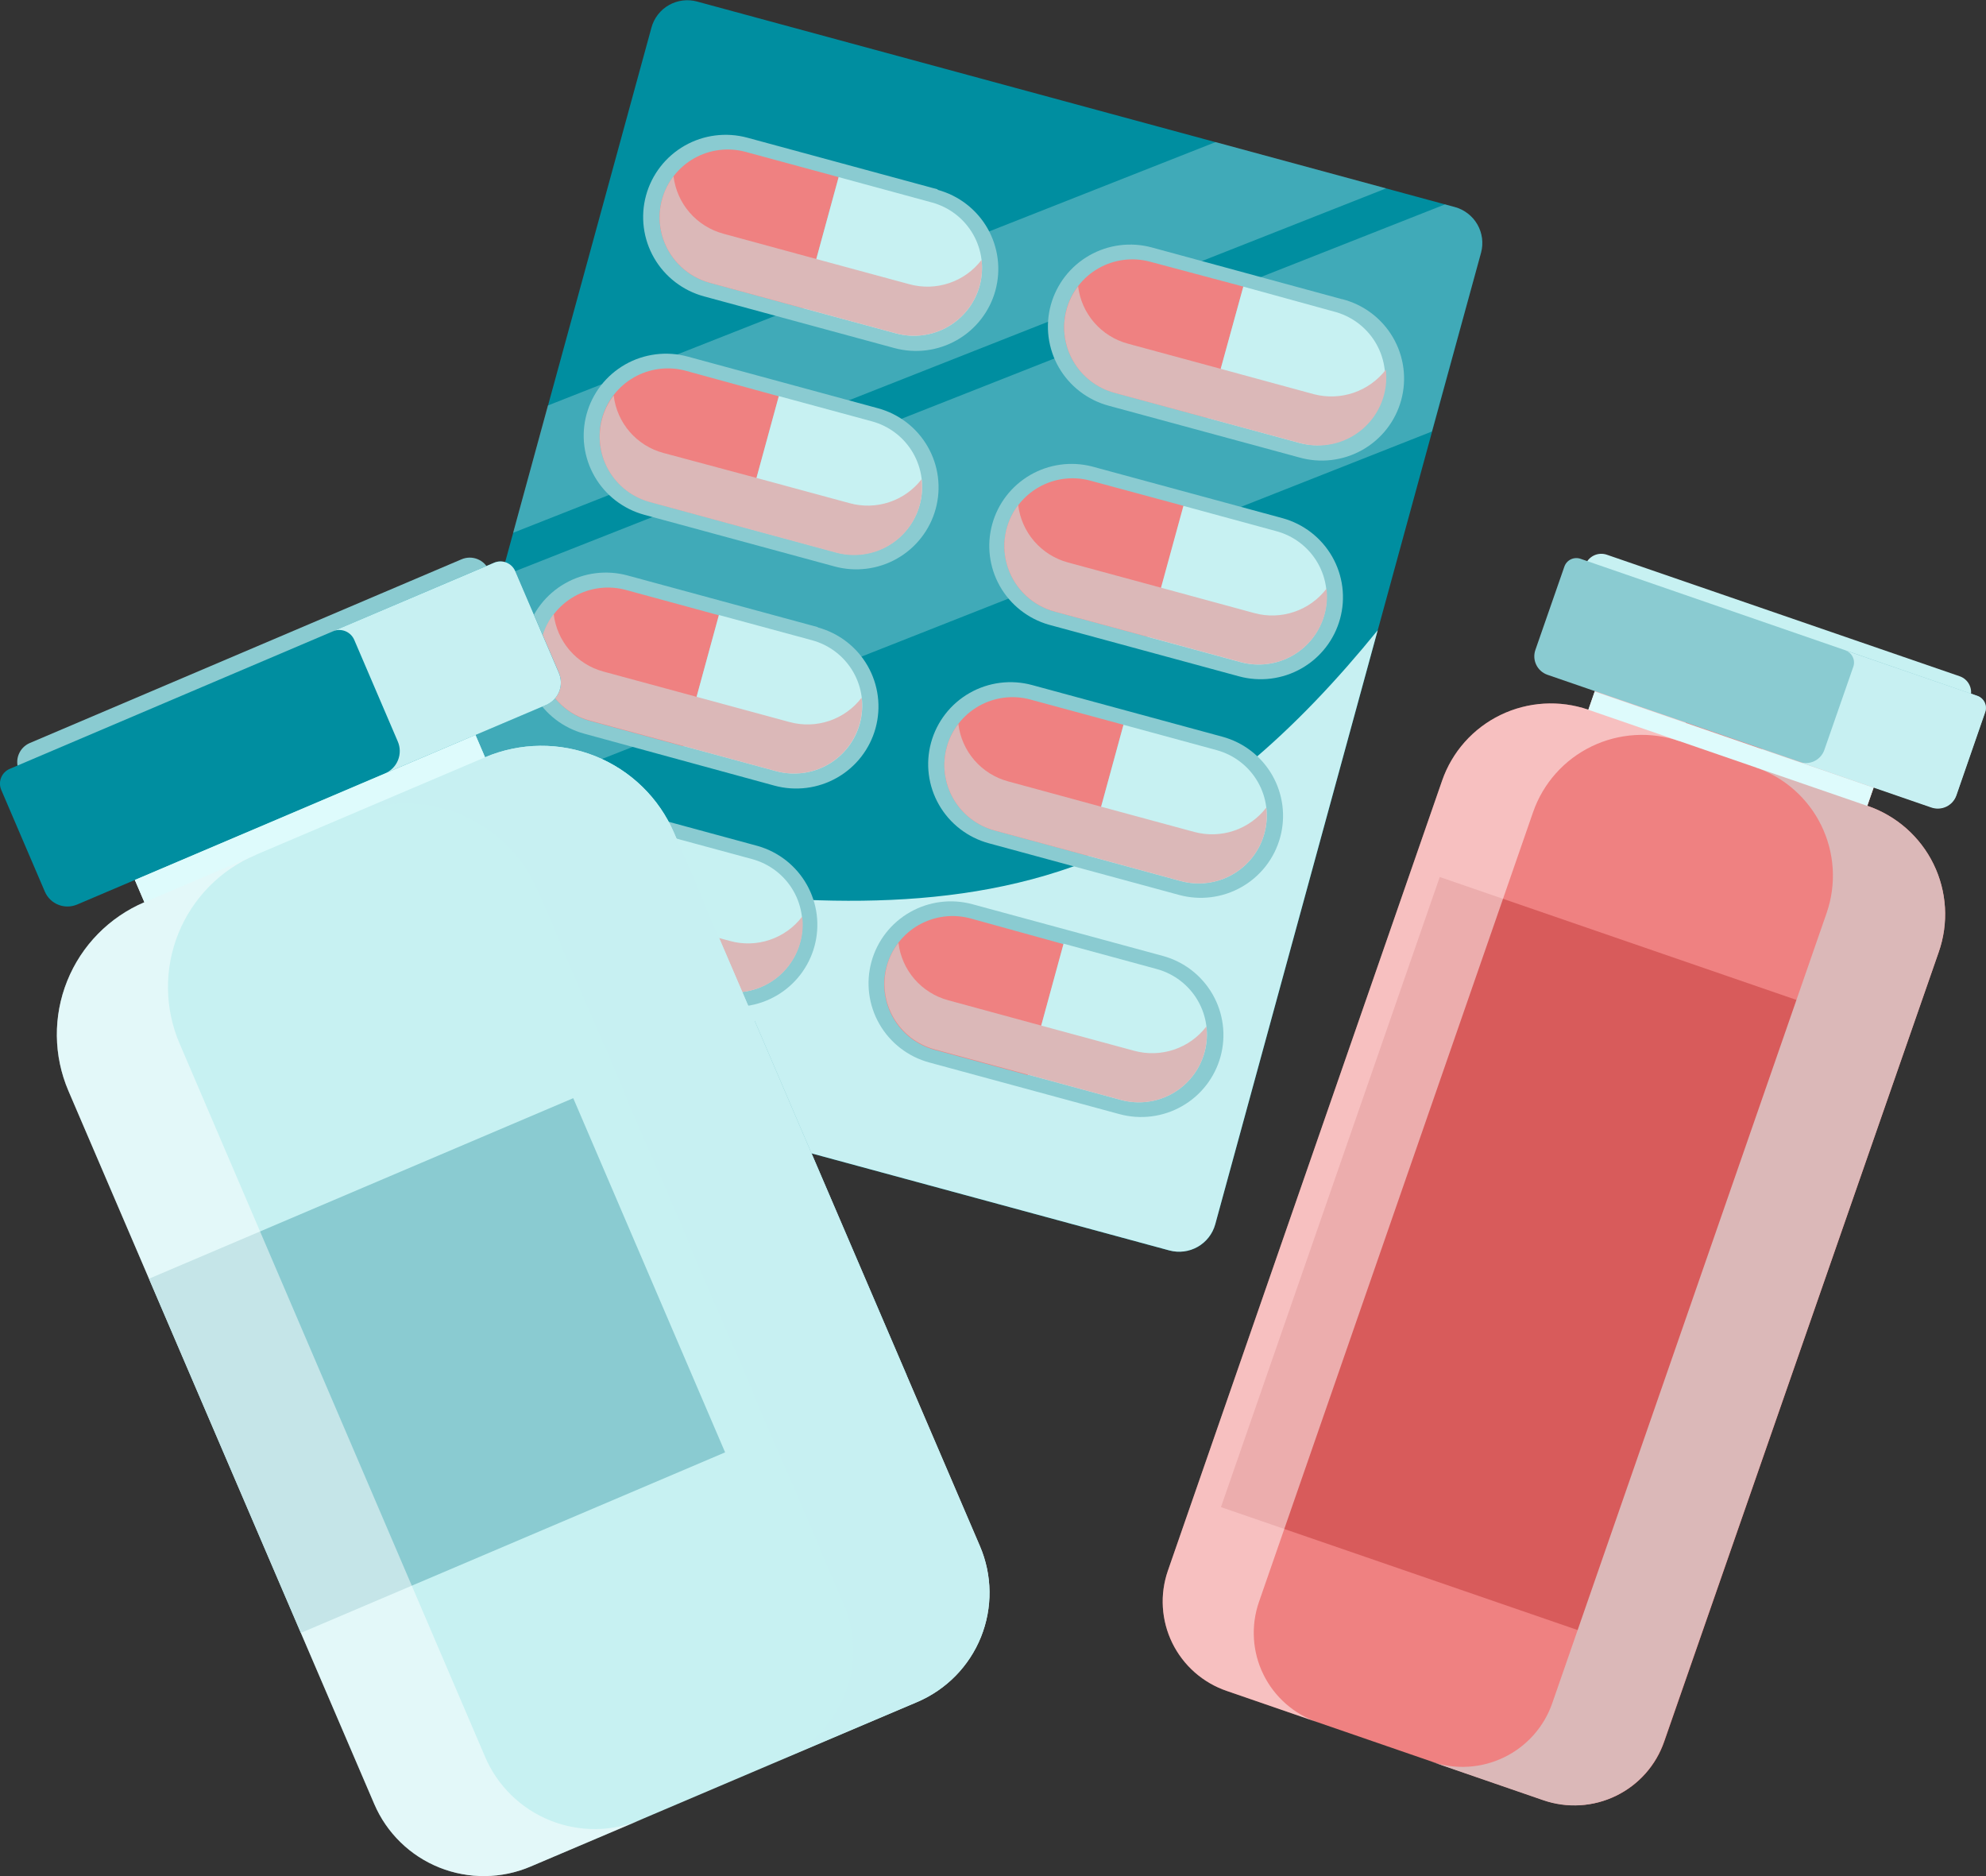 <svg width="126" height="119" viewBox="0 0 126 119" fill="none" xmlns="http://www.w3.org/2000/svg">
<rect x="0" y="0" width="126" height="119" fill="#333333" stroke="none"/>
<g clip-path="url(#clip0_1_12322)">
<path d="M93.962 16.032L77.099 77.658C76.933 78.261 76.533 78.775 75.988 79.085C75.442 79.396 74.796 79.478 74.189 79.315L26.123 66.281C25.517 66.115 25.002 65.717 24.69 65.174C24.378 64.631 24.295 63.987 24.459 63.383L41.329 1.757C41.409 1.457 41.548 1.176 41.738 0.931C41.927 0.685 42.164 0.479 42.434 0.325C42.704 0.171 43.002 0.072 43.311 0.033C43.62 -0.006 43.933 0.017 44.233 0.1L92.298 13.133C92.904 13.299 93.42 13.697 93.732 14.24C94.044 14.784 94.126 15.428 93.962 16.032Z" fill="#008EA0"/>
<g style="mix-blend-mode:soft-light" opacity="0.5">
<g style="mix-blend-mode:soft-light" opacity="0.5">
<path d="M87.942 11.948L32.554 33.795L34.76 25.721L77.124 9.012L87.942 11.948Z" fill="white"/>
</g>
<g style="mix-blend-mode:soft-light" opacity="0.5">
<path d="M93.962 16.032L90.846 27.371L27.469 52.372L31.794 36.582L91.675 12.966L92.298 13.133C92.904 13.299 93.42 13.697 93.731 14.24C94.043 14.784 94.126 15.428 93.962 16.032Z" fill="white"/>
</g>
</g>
<g style="mix-blend-mode:multiply">
<path d="M87.406 39.977L77.099 77.658C76.933 78.261 76.533 78.775 75.988 79.085C75.442 79.396 74.796 79.478 74.189 79.315L26.123 66.281C25.517 66.115 25.002 65.717 24.69 65.174C24.378 64.631 24.295 63.986 24.459 63.382L27.264 53.129C31.308 54.687 35.745 55.407 40.064 55.996C49.717 57.306 59.856 58.163 68.929 54.65C76.382 51.757 82.321 46.233 87.406 39.977Z" fill="#C7F0F2"/>
</g>
<path d="M59.489 12.01L47.411 8.733C46.071 8.371 44.641 8.554 43.436 9.241C42.231 9.929 41.35 11.066 40.986 12.401C40.623 13.736 40.806 15.16 41.497 16.36C42.188 17.56 43.329 18.438 44.669 18.8L56.74 22.077C57.402 22.257 58.093 22.305 58.773 22.219C59.453 22.133 60.11 21.914 60.705 21.575C61.301 21.236 61.824 20.784 62.243 20.244C62.663 19.704 62.972 19.087 63.153 18.427C63.333 17.768 63.382 17.081 63.295 16.403C63.209 15.725 62.989 15.071 62.649 14.478C62.308 13.885 61.854 13.365 61.312 12.947C60.77 12.528 60.15 12.221 59.489 12.041V12.01Z" fill="#8ACBD1"/>
<path d="M47.305 9.633C46.758 9.485 46.186 9.445 45.624 9.517C45.061 9.588 44.518 9.77 44.025 10.05C43.533 10.331 43.101 10.706 42.754 11.152C42.406 11.6 42.151 12.11 42.002 12.655C41.853 13.201 41.813 13.77 41.885 14.331C41.957 14.891 42.139 15.432 42.421 15.922C42.703 16.413 43.079 16.843 43.528 17.189C43.977 17.535 44.489 17.789 45.037 17.937L50.938 19.545L53.207 11.234L47.305 9.633Z" fill="#EF8181"/>
<path d="M59.121 12.842C59.668 12.991 60.181 13.245 60.63 13.591C61.078 13.938 61.454 14.368 61.736 14.859C62.017 15.35 62.199 15.891 62.27 16.452C62.342 17.012 62.302 17.582 62.153 18.127C62.003 18.672 61.748 19.183 61.4 19.63C61.053 20.076 60.62 20.451 60.127 20.731C59.635 21.012 59.091 21.192 58.528 21.264C57.965 21.335 57.394 21.295 56.846 21.146L50.938 19.545L53.207 11.234L59.121 12.842Z" fill="#C7F1F2"/>
<g style="mix-blend-mode:multiply">
<path d="M57.7 18.03L51.792 16.429L45.885 14.822C45.055 14.595 44.311 14.128 43.75 13.479C43.188 12.83 42.833 12.029 42.731 11.178C42.303 11.74 42.021 12.397 41.907 13.092C41.794 13.788 41.854 14.501 42.081 15.168C42.309 15.835 42.698 16.436 43.213 16.919C43.728 17.402 44.355 17.752 45.037 17.937L50.938 19.545L56.846 21.146C57.529 21.332 58.247 21.348 58.938 21.193C59.629 21.038 60.27 20.715 60.806 20.255C61.342 19.794 61.757 19.21 62.013 18.552C62.269 17.895 62.358 17.185 62.274 16.485C61.754 17.168 61.04 17.68 60.225 17.955C59.409 18.231 58.53 18.257 57.7 18.03Z" fill="#DBB8B8"/>
</g>
<path d="M55.699 25.895L43.628 22.617C42.967 22.438 42.276 22.39 41.596 22.476C40.915 22.562 40.259 22.78 39.663 23.119C39.068 23.458 38.545 23.911 38.125 24.451C37.705 24.991 37.396 25.608 37.216 26.267C37.035 26.926 36.987 27.614 37.073 28.291C37.16 28.969 37.38 29.623 37.72 30.216C38.06 30.809 38.514 31.33 39.056 31.748C39.599 32.166 40.218 32.474 40.88 32.654L52.951 35.931C54.287 36.294 55.714 36.113 56.916 35.429C58.119 34.744 58.999 33.612 59.363 32.281C59.728 30.95 59.547 29.53 58.859 28.332C58.172 27.134 57.035 26.257 55.699 25.895Z" fill="#8ACBD1"/>
<path d="M43.504 23.517C42.955 23.369 42.383 23.33 41.82 23.402C41.256 23.474 40.712 23.655 40.219 23.937C39.726 24.218 39.294 24.593 38.946 25.041C38.599 25.489 38.343 26 38.194 26.546C38.045 27.092 38.006 27.662 38.078 28.224C38.15 28.785 38.333 29.326 38.615 29.818C38.898 30.309 39.274 30.739 39.724 31.085C40.173 31.431 40.687 31.686 41.235 31.834L47.143 33.442L49.411 25.137L43.504 23.517Z" fill="#EF8181"/>
<path d="M55.319 26.726C55.867 26.875 56.379 27.129 56.828 27.475C57.277 27.822 57.653 28.252 57.934 28.743C58.215 29.234 58.397 29.775 58.469 30.336C58.54 30.896 58.5 31.465 58.351 32.011C58.202 32.556 57.946 33.067 57.598 33.514C57.251 33.96 56.818 34.335 56.326 34.615C55.833 34.895 55.289 35.077 54.727 35.148C54.164 35.219 53.592 35.179 53.044 35.03L47.143 33.429L49.411 25.125L55.319 26.726Z" fill="#C7F1F2"/>
<g style="mix-blend-mode:multiply">
<path d="M53.899 31.915L47.991 30.313L42.089 28.731C41.258 28.508 40.513 28.041 39.951 27.392C39.389 26.742 39.035 25.939 38.936 25.087C38.596 25.527 38.346 26.029 38.201 26.565C38.052 27.11 38.012 27.679 38.084 28.24C38.155 28.8 38.337 29.341 38.619 29.832C38.901 30.322 39.277 30.753 39.726 31.099C40.175 31.444 40.688 31.698 41.236 31.846L47.143 33.454L53.045 35.055C53.728 35.241 54.446 35.258 55.137 35.102C55.827 34.947 56.469 34.625 57.005 34.164C57.541 33.704 57.956 33.119 58.211 32.462C58.467 31.804 58.557 31.094 58.473 30.394C57.949 31.073 57.234 31.58 56.419 31.851C55.604 32.122 54.726 32.144 53.899 31.915Z" fill="#DBB8B8"/>
</g>
<path d="M51.886 39.779L39.815 36.502C38.478 36.139 37.052 36.319 35.85 37.004C34.647 37.688 33.767 38.82 33.402 40.151C33.038 41.482 33.219 42.903 33.906 44.1C34.593 45.298 35.73 46.175 37.067 46.538L49.138 49.834C49.799 50.013 50.49 50.061 51.17 49.975C51.85 49.889 52.507 49.67 53.103 49.331C53.698 48.993 54.221 48.54 54.641 48C55.06 47.46 55.37 46.843 55.55 46.184C55.73 45.525 55.779 44.837 55.692 44.16C55.606 43.482 55.386 42.828 55.046 42.235C54.706 41.642 54.251 41.121 53.709 40.703C53.167 40.285 52.547 39.977 51.886 39.797V39.779Z" fill="#8ACBD1"/>
<path d="M39.709 37.42C39.161 37.272 38.59 37.232 38.027 37.303C37.464 37.374 36.92 37.555 36.428 37.836C35.935 38.116 35.502 38.49 35.155 38.937C34.807 39.384 34.552 39.895 34.402 40.44C34.253 40.985 34.213 41.554 34.285 42.115C34.356 42.676 34.538 43.217 34.819 43.708C35.101 44.198 35.477 44.629 35.925 44.975C36.374 45.321 36.887 45.576 37.434 45.725L43.342 47.332L45.61 39.028L39.709 37.42Z" fill="#EF8181"/>
<path d="M51.518 40.61C52.624 40.91 53.565 41.635 54.134 42.625C54.703 43.616 54.853 44.791 54.553 45.892C54.252 46.993 53.524 47.93 52.53 48.497C51.535 49.064 50.355 49.214 49.249 48.915L43.342 47.313L45.61 39.009L51.518 40.61Z" fill="#C7F1F2"/>
<g style="mix-blend-mode:multiply">
<path d="M50.091 45.799L44.189 44.198L38.281 42.596C37.45 42.371 36.706 41.903 36.144 41.252C35.582 40.602 35.228 39.799 35.128 38.947C34.697 39.507 34.412 40.164 34.296 40.86C34.181 41.556 34.24 42.269 34.467 42.938C34.694 43.606 35.083 44.208 35.6 44.691C36.116 45.173 36.744 45.522 37.428 45.706L43.335 47.313L49.243 48.915C49.791 49.063 50.362 49.103 50.925 49.031C51.488 48.96 52.031 48.779 52.524 48.498C53.016 48.217 53.448 47.843 53.795 47.395C54.142 46.948 54.398 46.437 54.546 45.892C54.694 45.359 54.734 44.802 54.665 44.254C54.144 44.936 53.431 45.448 52.615 45.724C51.8 45.999 50.921 46.025 50.091 45.799Z" fill="#DBB8B8"/>
</g>
<path d="M48.084 53.663L36.013 50.386C35.351 50.206 34.661 50.158 33.98 50.244C33.3 50.33 32.643 50.549 32.048 50.888C31.452 51.227 30.93 51.679 30.51 52.219C30.09 52.759 29.781 53.376 29.601 54.035C29.42 54.694 29.372 55.382 29.458 56.06C29.545 56.737 29.764 57.392 30.105 57.985C30.445 58.578 30.899 59.098 31.441 59.516C31.983 59.935 32.603 60.242 33.265 60.422L45.342 63.699C46.67 64.037 48.078 63.841 49.263 63.154C50.447 62.467 51.313 61.343 51.673 60.025C52.033 58.708 51.858 57.302 51.187 56.112C50.515 54.922 49.401 54.042 48.084 53.663Z" fill="#8ACBD1"/>
<path d="M35.907 51.285C34.802 50.985 33.621 51.135 32.626 51.701C31.631 52.267 30.903 53.204 30.601 54.305C30.299 55.406 30.449 56.582 31.018 57.573C31.587 58.564 32.527 59.29 33.633 59.59L39.541 61.197L41.815 52.893L35.907 51.285Z" fill="#EF8181"/>
<path d="M47.723 54.494C48.828 54.795 49.769 55.52 50.338 56.511C50.906 57.503 51.056 58.678 50.755 59.779C50.453 60.881 49.724 61.817 48.729 62.384C47.734 62.95 46.554 63.099 45.448 62.799L39.541 61.198L41.815 52.893L47.723 54.494Z" fill="#C7F1F2"/>
<g style="mix-blend-mode:multiply">
<path d="M46.302 59.683L40.394 58.082L34.511 56.481C33.681 56.255 32.938 55.787 32.377 55.138C31.815 54.489 31.46 53.688 31.358 52.837C31.019 53.274 30.771 53.775 30.629 54.308C30.479 54.853 30.438 55.422 30.509 55.983C30.58 56.544 30.761 57.085 31.043 57.575C31.324 58.066 31.7 58.496 32.149 58.842C32.597 59.188 33.11 59.442 33.658 59.59L39.565 61.198L45.473 62.799C46.02 62.948 46.592 62.987 47.155 62.916C47.718 62.844 48.261 62.663 48.754 62.382C49.246 62.102 49.678 61.727 50.025 61.28C50.372 60.833 50.627 60.322 50.776 59.776C50.923 59.243 50.964 58.687 50.895 58.138C50.373 58.825 49.657 59.34 48.837 59.615C48.018 59.891 47.135 59.915 46.302 59.683Z" fill="#DBB8B8"/>
</g>
<path d="M85.151 18.98L73.08 15.697C72.418 15.517 71.728 15.469 71.047 15.555C70.367 15.641 69.71 15.86 69.115 16.199C68.519 16.538 67.997 16.99 67.577 17.53C67.157 18.07 66.848 18.688 66.667 19.346C66.487 20.005 66.439 20.693 66.525 21.371C66.612 22.049 66.831 22.703 67.171 23.296C67.512 23.889 67.966 24.409 68.508 24.827C69.05 25.246 69.67 25.553 70.332 25.733L82.409 29.01C83.074 29.202 83.771 29.259 84.459 29.18C85.147 29.101 85.813 28.886 86.417 28.548C87.021 28.21 87.551 27.756 87.977 27.212C88.403 26.668 88.716 26.045 88.898 25.379C89.079 24.713 89.127 24.018 89.036 23.334C88.946 22.651 88.72 21.991 88.371 21.395C88.022 20.799 87.558 20.278 87.005 19.862C86.452 19.447 85.822 19.145 85.151 18.974V18.98Z" fill="#8ACBD1"/>
<path d="M72.974 16.603C71.868 16.302 70.688 16.452 69.693 17.018C68.698 17.584 67.969 18.521 67.668 19.622C67.366 20.724 67.516 21.899 68.084 22.89C68.653 23.881 69.594 24.607 70.699 24.907L76.607 26.509L78.882 18.179L72.974 16.603Z" fill="#EF8181"/>
<path d="M84.789 19.806C85.873 20.128 86.787 20.86 87.336 21.845C87.885 22.83 88.024 23.99 87.724 25.076C87.424 26.162 86.709 27.088 85.731 27.655C84.754 28.223 83.593 28.386 82.496 28.11L76.588 26.503L78.882 18.18L84.789 19.806Z" fill="#C7F1F2"/>
<g style="mix-blend-mode:multiply">
<path d="M83.368 25.007L77.461 23.399L71.553 21.798C70.723 21.573 69.979 21.106 69.417 20.456C68.855 19.807 68.501 19.006 68.4 18.155C68.065 18.595 67.818 19.094 67.671 19.626C67.369 20.727 67.518 21.902 68.086 22.894C68.654 23.886 69.594 24.612 70.699 24.914L76.607 26.515L82.496 28.11C83.179 28.293 83.896 28.307 84.585 28.15C85.274 27.994 85.914 27.672 86.45 27.212C86.985 26.752 87.399 26.169 87.656 25.513C87.913 24.857 88.005 24.148 87.924 23.449C87.402 24.125 86.692 24.634 85.882 24.911C85.072 25.188 84.198 25.221 83.368 25.007Z" fill="#DBB8B8"/>
</g>
<path d="M81.355 32.864L69.278 29.587C67.95 29.249 66.541 29.445 65.357 30.132C64.172 30.82 63.307 31.943 62.947 33.261C62.587 34.578 62.762 35.984 63.433 37.174C64.105 38.364 65.219 39.244 66.536 39.623L78.607 42.9C79.269 43.08 79.959 43.128 80.64 43.042C81.32 42.956 81.977 42.737 82.572 42.398C83.168 42.059 83.69 41.607 84.11 41.067C84.53 40.527 84.839 39.91 85.019 39.251C85.2 38.592 85.248 37.904 85.162 37.226C85.075 36.549 84.856 35.895 84.516 35.302C84.175 34.709 83.721 34.188 83.179 33.77C82.636 33.352 82.017 33.044 81.355 32.864Z" fill="#8ACBD1"/>
<path d="M69.172 30.487C68.067 30.189 66.888 30.341 65.894 30.909C64.901 31.477 64.175 32.415 63.876 33.516C63.576 34.617 63.729 35.792 64.299 36.781C64.869 37.77 65.811 38.494 66.917 38.792L72.824 40.393L75.099 32.089L69.172 30.487Z" fill="#EF8181"/>
<path d="M80.988 33.696C82.094 33.996 83.034 34.722 83.603 35.713C84.171 36.704 84.321 37.88 84.02 38.981C83.718 40.082 82.99 41.019 81.994 41.585C80.999 42.151 79.819 42.301 78.713 42L72.806 40.393L75.08 32.088L80.988 33.696Z" fill="#C7F1F2"/>
<g style="mix-blend-mode:multiply">
<path d="M79.567 38.885L73.659 37.277L67.751 35.676C66.922 35.45 66.178 34.983 65.617 34.334C65.055 33.685 64.7 32.883 64.598 32.033C64.171 32.595 63.888 33.253 63.776 33.949C63.663 34.646 63.724 35.359 63.953 36.026C64.182 36.694 64.572 37.295 65.088 37.777C65.605 38.259 66.233 38.608 66.916 38.792L72.824 40.393L78.732 42.001C79.838 42.299 81.017 42.148 82.011 41.582C83.005 41.015 83.733 40.079 84.035 38.978C84.184 38.445 84.226 37.888 84.16 37.339C83.637 38.025 82.92 38.538 82.101 38.813C81.282 39.089 80.4 39.114 79.567 38.885Z" fill="#DBB8B8"/>
</g>
<path d="M77.554 46.73L65.483 43.453C64.147 43.09 62.721 43.27 61.518 43.955C60.316 44.639 59.435 45.772 59.071 47.102C58.706 48.433 58.888 49.854 59.575 51.051C60.262 52.249 61.399 53.126 62.735 53.489L74.806 56.766C75.468 56.946 76.158 56.994 76.839 56.908C77.519 56.822 78.176 56.603 78.771 56.264C79.367 55.925 79.889 55.473 80.309 54.933C80.729 54.393 81.038 53.776 81.218 53.117C81.399 52.458 81.447 51.77 81.361 51.092C81.274 50.414 81.055 49.761 80.714 49.167C80.374 48.574 79.92 48.054 79.378 47.636C78.835 47.217 78.216 46.91 77.554 46.73Z" fill="#8ACBD1"/>
<path d="M65.371 44.372C64.824 44.223 64.252 44.184 63.69 44.255C63.127 44.327 62.584 44.508 62.091 44.789C61.599 45.07 61.166 45.444 60.819 45.891C60.472 46.338 60.217 46.849 60.068 47.394C59.919 47.94 59.879 48.509 59.951 49.069C60.023 49.63 60.205 50.171 60.487 50.661C60.769 51.152 61.145 51.582 61.594 51.928C62.043 52.273 62.555 52.528 63.103 52.676L69.011 54.277L71.279 45.973L65.371 44.372Z" fill="#EF8181"/>
<path d="M77.186 47.58C77.734 47.729 78.246 47.984 78.695 48.33C79.144 48.676 79.52 49.106 79.801 49.597C80.083 50.088 80.264 50.629 80.336 51.19C80.407 51.751 80.367 52.32 80.218 52.865C80.069 53.41 79.813 53.921 79.466 54.368C79.118 54.815 78.686 55.189 78.193 55.469C77.7 55.75 77.157 55.931 76.594 56.002C76.031 56.073 75.459 56.033 74.912 55.885L69.01 54.277L71.279 45.973L77.186 47.58Z" fill="#C7F1F2"/>
<g style="mix-blend-mode:multiply">
<path d="M75.766 52.769L69.858 51.168L63.95 49.56C63.121 49.335 62.378 48.867 61.817 48.218C61.257 47.569 60.903 46.768 60.803 45.917C60.463 46.356 60.213 46.858 60.068 47.394C59.919 47.94 59.879 48.509 59.951 49.069C60.023 49.63 60.205 50.171 60.486 50.661C60.768 51.152 61.144 51.582 61.593 51.928C62.042 52.274 62.555 52.528 63.103 52.676L69.011 54.277L74.912 55.885C75.595 56.071 76.313 56.087 77.004 55.932C77.694 55.776 78.336 55.454 78.872 54.994C79.408 54.533 79.823 53.949 80.079 53.291C80.335 52.634 80.424 51.924 80.34 51.224C79.818 51.905 79.105 52.416 78.29 52.692C77.475 52.967 76.596 52.994 75.766 52.769Z" fill="#DBB8B8"/>
</g>
<path d="M73.771 60.633L61.7 57.356C60.364 56.993 58.938 57.173 57.735 57.858C56.533 58.542 55.653 59.674 55.288 61.005C54.924 62.336 55.105 63.757 55.792 64.954C56.479 66.152 57.616 67.029 58.952 67.392L71.023 70.669C71.685 70.849 72.376 70.897 73.056 70.811C73.736 70.725 74.393 70.506 74.988 70.167C75.584 69.828 76.106 69.376 76.526 68.836C76.946 68.296 77.255 67.678 77.436 67.019C77.616 66.36 77.665 65.672 77.578 64.995C77.492 64.317 77.272 63.663 76.932 63.07C76.591 62.477 76.137 61.957 75.595 61.538C75.053 61.12 74.433 60.812 73.771 60.633Z" fill="#8ACBD1"/>
<path d="M61.576 58.256C61.026 58.107 60.453 58.067 59.888 58.139C59.323 58.212 58.778 58.394 58.284 58.675C57.789 58.957 57.356 59.333 57.008 59.782C56.659 60.231 56.403 60.743 56.254 61.291C56.105 61.838 56.065 62.409 56.137 62.972C56.209 63.535 56.392 64.077 56.675 64.57C56.958 65.062 57.336 65.494 57.786 65.841C58.237 66.187 58.752 66.442 59.301 66.591L65.209 68.192L67.477 59.888L61.576 58.256Z" fill="#EF8181"/>
<path d="M73.385 61.465C73.933 61.613 74.445 61.867 74.894 62.213C75.343 62.559 75.719 62.989 76.001 63.479C76.283 63.97 76.465 64.511 76.537 65.071C76.609 65.632 76.569 66.201 76.42 66.746C76.271 67.292 76.016 67.802 75.668 68.249C75.321 68.696 74.889 69.071 74.397 69.352C73.904 69.632 73.361 69.814 72.799 69.885C72.236 69.957 71.664 69.917 71.117 69.769L65.209 68.161L67.477 59.857L73.385 61.465Z" fill="#C7F1F2"/>
<g style="mix-blend-mode:multiply">
<path d="M71.964 66.653L66.056 65.052L60.155 63.445C59.324 63.22 58.58 62.753 58.018 62.104C57.456 61.455 57.102 60.653 57.002 59.801C56.661 60.241 56.412 60.743 56.266 61.279C55.967 62.38 56.118 63.554 56.687 64.544C57.256 65.535 58.196 66.26 59.301 66.56L65.209 68.162L71.117 69.769C71.799 69.956 72.517 69.972 73.208 69.817C73.898 69.661 74.54 69.339 75.075 68.878C75.611 68.418 76.025 67.833 76.28 67.175C76.535 66.518 76.624 65.808 76.538 65.108C76.017 65.79 75.303 66.301 74.488 66.576C73.673 66.851 72.794 66.878 71.964 66.653Z" fill="#DBB8B8"/>
</g>
<path d="M118.472 51.112L119.587 47.891L101.895 41.796L100.774 45.017C98.945 44.388 96.94 44.508 95.2 45.35C93.46 46.193 92.127 47.69 91.495 49.511L74.096 99.629C73.837 100.375 73.729 101.163 73.777 101.95C73.826 102.738 74.029 103.507 74.376 104.216C74.724 104.924 75.208 105.558 75.801 106.08C76.395 106.602 77.086 107.002 77.835 107.257L97.932 114.184C98.68 114.441 99.472 114.549 100.262 114.501C101.053 114.453 101.826 114.25 102.537 113.904C103.248 113.558 103.884 113.076 104.408 112.485C104.932 111.894 105.334 111.206 105.591 110.46L123.002 60.385C123.319 59.48 123.452 58.522 123.396 57.565C123.339 56.608 123.093 55.672 122.672 54.811C122.251 53.949 121.663 53.179 120.942 52.544C120.222 51.909 119.382 51.423 118.472 51.112Z" fill="#EF8181"/>
<path d="M119.977 65.493L91.343 55.628L77.462 95.597L106.096 105.462L119.977 65.493Z" fill="#D85B5B"/>
<g style="mix-blend-mode:soft-light" opacity="0.5">
<path d="M79.872 101.616L97.271 51.497C97.907 49.678 99.24 48.184 100.98 47.343C102.719 46.502 104.722 46.382 106.551 47.01L107.672 43.782L101.895 41.796L100.774 45.017C98.945 44.388 96.94 44.508 95.2 45.35C93.46 46.193 92.127 47.69 91.495 49.511L74.096 99.629C73.837 100.375 73.729 101.163 73.777 101.951C73.826 102.738 74.029 103.507 74.376 104.216C74.724 104.924 75.208 105.558 75.801 106.08C76.395 106.602 77.086 107.002 77.835 107.257L83.611 109.25C82.862 108.993 82.171 108.593 81.578 108.07C80.984 107.548 80.5 106.914 80.153 106.205C79.805 105.496 79.602 104.725 79.554 103.938C79.506 103.15 79.614 102.361 79.872 101.616Z" fill="white"/>
</g>
<g style="mix-blend-mode:multiply">
<path d="M118.472 51.112L119.587 47.891L112.502 45.445L111.38 48.673C113.205 49.303 114.706 50.628 115.551 52.358C116.397 54.089 116.52 56.082 115.892 57.902L98.486 108.021C98.229 108.767 97.827 109.455 97.302 110.046C96.777 110.637 96.141 111.12 95.429 111.465C94.717 111.811 93.944 112.014 93.153 112.062C92.362 112.11 91.57 112.002 90.821 111.745L97.913 114.19C98.661 114.447 99.453 114.555 100.244 114.507C101.034 114.459 101.807 114.256 102.518 113.91C103.229 113.564 103.865 113.082 104.389 112.491C104.913 111.9 105.315 111.212 105.572 110.466L123.002 60.385C123.318 59.48 123.452 58.521 123.395 57.565C123.339 56.608 123.093 55.672 122.672 54.811C122.251 53.949 121.663 53.179 120.942 52.544C120.221 51.909 119.382 51.423 118.472 51.112Z" fill="#DBB8B8"/>
</g>
<path d="M123.626 44.924L101.241 37.209C101.108 37.164 100.984 37.093 100.879 37C100.773 36.907 100.686 36.794 100.624 36.667C100.562 36.541 100.526 36.404 100.518 36.264C100.509 36.123 100.528 35.983 100.575 35.85C100.668 35.581 100.865 35.36 101.122 35.235C101.379 35.111 101.675 35.093 101.945 35.186L124.33 42.895C124.6 42.987 124.822 43.184 124.947 43.44C125.072 43.696 125.09 43.991 124.997 44.26C124.903 44.529 124.706 44.75 124.449 44.875C124.192 44.999 123.896 45.017 123.626 44.924Z" fill="#C7F1F2"/>
<path d="M125.445 44.136L100.281 35.446C100.18 35.41 100.073 35.395 99.966 35.401C99.859 35.407 99.754 35.434 99.658 35.48C99.561 35.527 99.475 35.593 99.405 35.673C99.334 35.754 99.281 35.848 99.247 35.949L97.409 41.231C97.303 41.54 97.324 41.879 97.468 42.173C97.611 42.467 97.865 42.693 98.175 42.801L122.541 51.199C122.852 51.304 123.192 51.283 123.487 51.14C123.782 50.997 124.009 50.744 124.118 50.435L125.95 45.147C126.014 44.946 125.997 44.729 125.903 44.54C125.809 44.351 125.645 44.206 125.445 44.136Z" fill="#8ACBD1"/>
<g style="mix-blend-mode:multiply">
<path d="M125.445 44.136L117.076 41.256C117.177 41.291 117.271 41.345 117.352 41.416C117.432 41.487 117.497 41.573 117.544 41.67C117.591 41.766 117.619 41.871 117.625 41.977C117.631 42.084 117.616 42.191 117.581 42.292L115.742 47.574C115.633 47.881 115.408 48.133 115.114 48.276C114.82 48.419 114.482 48.441 114.172 48.338L122.541 51.224C122.852 51.329 123.192 51.308 123.487 51.165C123.782 51.022 124.009 50.769 124.118 50.46L125.95 45.172C125.985 45.071 126 44.964 125.994 44.857C125.988 44.751 125.961 44.646 125.914 44.55C125.867 44.453 125.801 44.367 125.721 44.296C125.64 44.225 125.547 44.171 125.445 44.136Z" fill="#C7F0F2"/>
</g>
<g style="mix-blend-mode:multiply">
<path d="M118.865 49.959L101.173 43.865L100.772 45.02L118.463 51.115L118.865 49.959Z" fill="#DEFBFC"/>
</g>
<path d="M30.772 48.034L29.083 44.099L7.478 53.291L9.167 57.226C6.935 58.177 5.173 59.971 4.269 62.215C3.364 64.459 3.391 66.968 4.343 69.192L23.749 114.432C24.139 115.342 24.705 116.165 25.415 116.856C26.124 117.548 26.964 118.093 27.885 118.46C28.807 118.828 29.792 119.011 30.784 119C31.777 118.988 32.758 118.782 33.67 118.392L58.192 107.959C60.035 107.173 61.489 105.691 62.235 103.839C62.982 101.986 62.96 99.914 62.174 98.078L42.768 52.838C41.816 50.617 40.018 48.864 37.768 47.963C35.519 47.063 33.003 47.088 30.772 48.034Z" fill="#C7F1F2"/>
<path d="M36.369 69.657L9.451 81.109L19.086 103.575L46.004 92.123L36.369 69.657Z" fill="#8ACBD1"/>
<path d="M47.887 64.759L39.555 68.304L49.19 90.77L57.523 87.225L47.887 64.759Z" fill="#8ACBD1"/>
<g style="mix-blend-mode:soft-light" opacity="0.5">
<path d="M30.773 111.428L11.392 66.188C10.92 65.087 10.67 63.905 10.657 62.708C10.644 61.511 10.867 60.323 11.315 59.213C11.763 58.102 12.427 57.09 13.267 56.235C14.108 55.379 15.11 54.697 16.215 54.228L14.526 50.287L7.472 53.291L9.161 57.226C6.929 58.177 5.167 59.971 4.263 62.215C3.359 64.459 3.385 66.968 4.337 69.192L23.743 114.432C24.133 115.341 24.699 116.165 25.409 116.856C26.119 117.548 26.958 118.093 27.879 118.46C28.801 118.828 29.786 119.011 30.779 119C31.771 118.988 32.752 118.782 33.664 118.392L40.743 115.394C39.828 115.79 38.843 116.002 37.844 116.017C36.846 116.032 35.855 115.849 34.928 115.481C34.001 115.112 33.157 114.564 32.443 113.868C31.73 113.173 31.162 112.344 30.773 111.428Z" fill="white"/>
</g>
<g style="mix-blend-mode:multiply">
<path d="M30.773 48.034L29.084 44.099L20.428 47.779L22.11 51.696C23.215 51.224 24.402 50.975 25.604 50.961C26.805 50.947 27.998 51.169 29.113 51.615C30.229 52.06 31.245 52.721 32.104 53.558C32.963 54.395 33.648 55.392 34.119 56.493L53.525 101.734C53.915 102.643 54.121 103.62 54.132 104.608C54.143 105.597 53.958 106.578 53.588 107.495C53.218 108.413 52.671 109.249 51.977 109.956C51.283 110.662 50.455 111.226 49.542 111.615L58.192 107.959C60.035 107.173 61.489 105.691 62.236 103.839C62.982 101.986 62.96 99.914 62.174 98.078L42.769 52.838C41.816 50.617 40.018 48.864 37.769 47.963C35.519 47.063 33.003 47.088 30.773 48.034Z" fill="#C7F0F2"/>
</g>
<path d="M29.283 35.476L1.895 47.128C1.224 47.413 0.913 48.186 1.199 48.855L1.224 48.912C1.51 49.58 2.287 49.89 2.958 49.605L30.345 37.953C31.016 37.668 31.328 36.895 31.041 36.226L31.017 36.169C30.73 35.501 29.954 35.191 29.283 35.476Z" fill="#8ACBD1"/>
<path d="M31.346 35.695L0.623 48.766C0.499 48.818 0.386 48.894 0.291 48.99C0.197 49.086 0.122 49.199 0.072 49.324C0.021 49.448 -0.004 49.582 -0.002 49.716C-0.001 49.85 0.028 49.983 0.081 50.107L2.848 56.562C3.011 56.939 3.318 57.237 3.701 57.389C4.084 57.541 4.512 57.536 4.892 57.375L34.642 44.713C34.83 44.633 34.999 44.517 35.142 44.372C35.285 44.227 35.397 44.055 35.473 43.867C35.548 43.678 35.586 43.477 35.584 43.274C35.581 43.071 35.539 42.87 35.459 42.683L32.692 36.228C32.639 36.105 32.562 35.994 32.465 35.9C32.369 35.806 32.255 35.733 32.13 35.683C32.005 35.633 31.871 35.609 31.737 35.611C31.602 35.613 31.469 35.641 31.346 35.695Z" fill="#008EA0"/>
<g style="mix-blend-mode:multiply">
<path d="M31.346 35.695L21.125 40.039C21.376 39.935 21.658 39.934 21.91 40.035C22.161 40.136 22.363 40.331 22.472 40.579L25.238 47.034C25.319 47.221 25.361 47.422 25.363 47.626C25.365 47.829 25.326 48.031 25.25 48.219C25.174 48.408 25.061 48.579 24.918 48.724C24.774 48.869 24.604 48.985 24.416 49.064L34.642 44.719C34.83 44.639 34.999 44.524 35.142 44.378C35.284 44.233 35.397 44.061 35.473 43.873C35.548 43.684 35.586 43.483 35.584 43.28C35.581 43.077 35.539 42.876 35.459 42.69L32.692 36.235C32.639 36.111 32.563 35.999 32.467 35.904C32.371 35.81 32.257 35.736 32.132 35.685C32.006 35.635 31.872 35.61 31.738 35.612C31.603 35.614 31.47 35.642 31.346 35.695Z" fill="#C7F0F2"/>
</g>
<g style="mix-blend-mode:multiply">
<path d="M30.16 46.628L8.555 55.819L9.159 57.229L30.765 48.038L30.16 46.628Z" fill="#DEFBFC"/>
</g>
</g>
<defs>
<clipPath id="clip0_1_12322">
<rect width="126" height="119" fill="white"/>
</clipPath>
</defs>
</svg>
